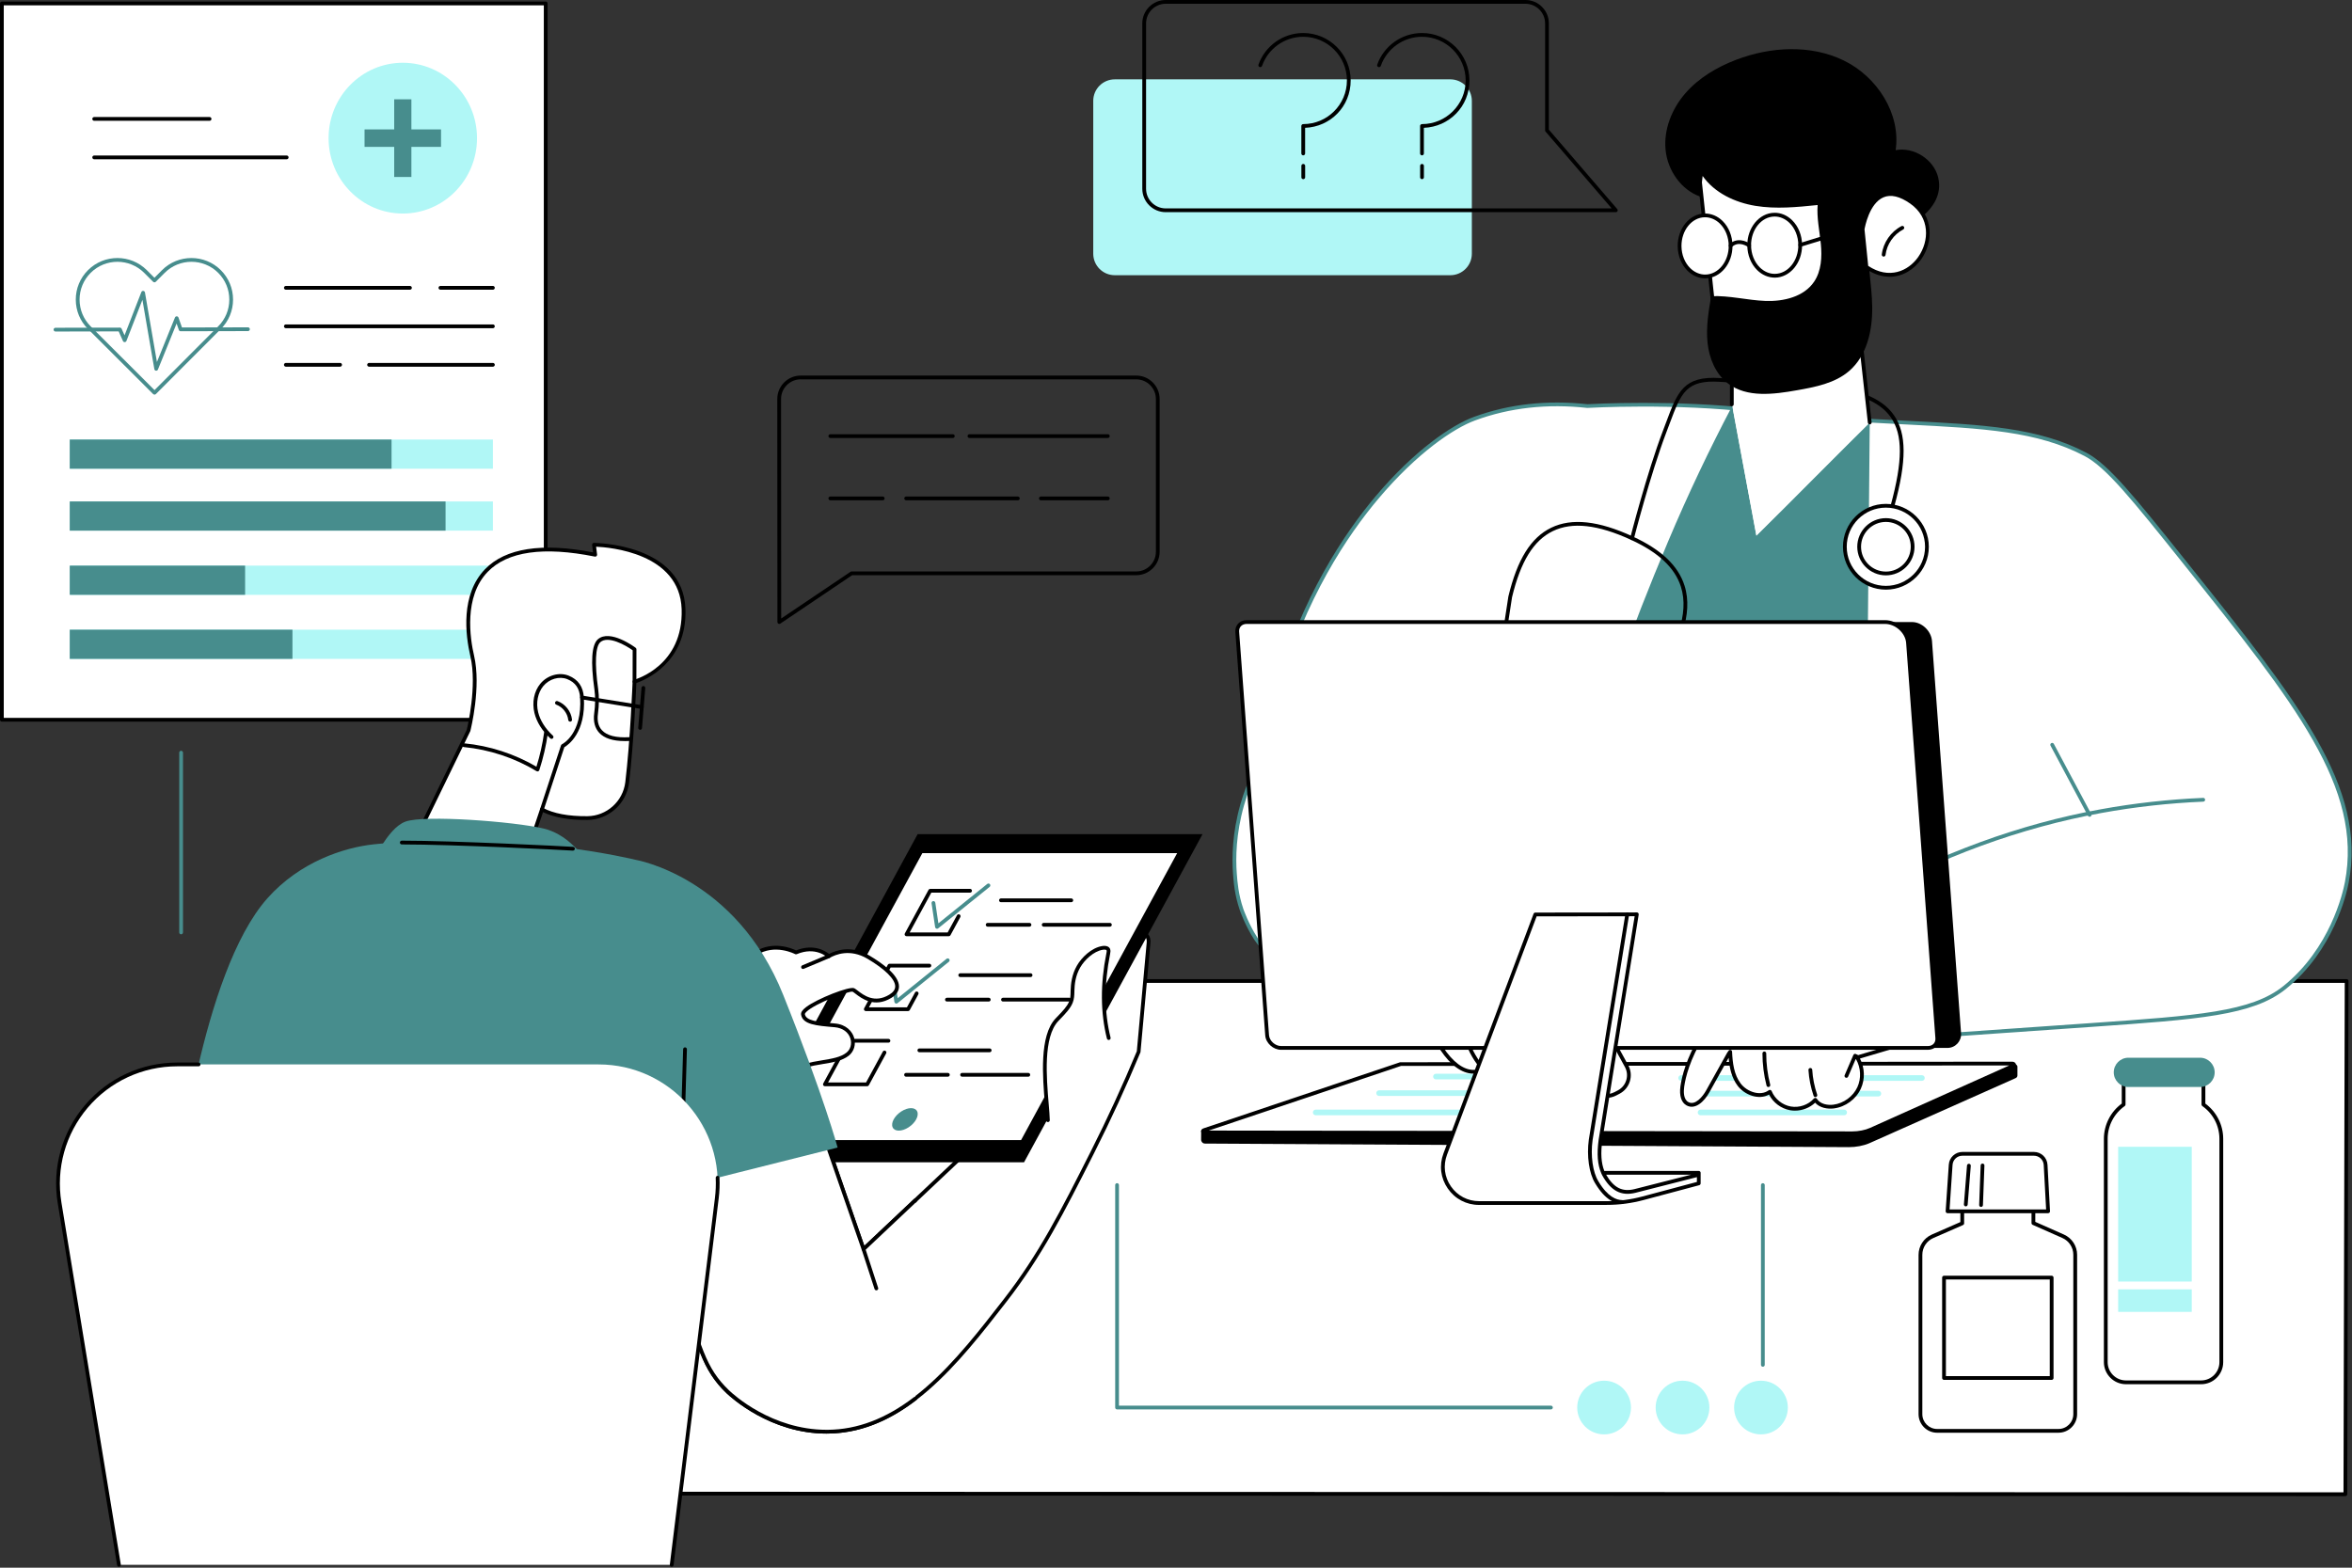 <svg width="1248" height="832" viewBox="0 0 1248 832" fill="none" xmlns="http://www.w3.org/2000/svg">
<rect x="0" y="0" width="1248" height="832" fill="#333333" stroke="none"/>
<g clip-path="url(#clip0_121_349)">
<path d="M289.56 1.82H1V382.01H289.56V1.82Z" fill="white"/>
<path d="M289.56 383H1C0.45 383 0 382.55 0 382V1.82C0 1.27 0.45 0.82 1 0.82H289.56C290.11 0.82 290.56 1.27 290.56 1.82V382.01C290.56 382.56 290.11 383.01 289.56 383.01V383ZM2 381H288.56V2.82H2V381.01V381Z" fill="black"/>
<path d="M82.011 209.43C81.871 209.43 81.731 209.4 81.591 209.34C81.461 209.29 81.331 209.22 81.231 209.11L46.681 174.6C42.511 170.43 40.211 164.89 40.211 158.99C40.211 153.09 42.511 147.55 46.681 143.39C55.291 134.79 69.301 134.79 77.921 143.39L81.941 147.41L85.951 143.39C94.561 134.79 108.581 134.79 117.191 143.39C121.361 147.56 123.661 153.1 123.661 158.99C123.661 164.88 121.361 170.43 117.191 174.6L82.711 209.14C82.511 209.34 82.261 209.43 82.001 209.43H82.011ZM62.301 138.94C57.161 138.94 52.011 140.9 48.101 144.81C44.311 148.6 42.221 153.64 42.221 159C42.221 164.36 44.311 169.4 48.101 173.19L81.991 207.04L115.791 173.19C119.581 169.4 121.671 164.36 121.671 159C121.671 153.64 119.581 148.6 115.791 144.81C107.961 136.98 95.211 136.98 87.381 144.81L82.661 149.54C82.471 149.73 82.221 149.83 81.951 149.83C81.681 149.83 81.431 149.73 81.241 149.54L76.511 144.81C72.591 140.9 67.451 138.94 62.301 138.94Z" fill="#478D8D"/>
<path d="M82.889 196.74C82.889 196.74 82.819 196.74 82.779 196.74C82.339 196.69 81.98 196.36 81.9 195.92L75.57 159.12L67.089 180.93C66.939 181.31 66.59 181.56 66.18 181.57C65.769 181.59 65.409 181.35 65.239 180.98L62.969 175.88L29.439 175.95C28.89 175.95 28.439 175.5 28.439 174.95C28.439 174.4 28.89 173.95 29.439 173.95L63.62 173.87C64.01 173.87 64.369 174.1 64.529 174.46L66.089 177.96L74.999 155.02C75.159 154.6 75.579 154.34 76.029 154.39C76.479 154.43 76.839 154.77 76.919 155.22L83.269 192.11L92.839 168.5C92.999 168.12 93.359 167.86 93.79 167.88C94.21 167.88 94.569 168.15 94.709 168.55L96.559 173.8L131.569 173.72C132.119 173.72 132.569 174.17 132.569 174.72C132.569 175.27 132.119 175.72 131.569 175.72L95.849 175.8C95.429 175.8 95.049 175.53 94.909 175.13L93.699 171.7L83.799 196.12C83.65 196.5 83.279 196.74 82.87 196.74H82.889Z" fill="#478D8D"/>
<path d="M213.73 113.33C235.479 113.33 253.11 95.416 253.11 73.32C253.11 51.223 235.479 33.31 213.73 33.31C191.981 33.31 174.35 51.223 174.35 73.32C174.35 95.416 191.981 113.33 213.73 113.33Z" fill="#B0F7F6"/>
<path d="M234.019 68.68H218.289V52.7H209.169V68.68H193.439V77.95H209.169V93.93H218.289V77.95H234.019V68.68Z" fill="#478D8D"/>
<path d="M111.2 64.11H49.98C49.431 64.11 48.98 63.66 48.98 63.11C48.98 62.56 49.431 62.11 49.98 62.11H111.2C111.75 62.11 112.2 62.56 112.2 63.11C112.2 63.66 111.75 64.11 111.2 64.11Z" fill="black"/>
<path d="M152.12 84.53H49.98C49.431 84.53 48.98 84.08 48.98 83.53C48.98 82.98 49.431 82.53 49.98 82.53H152.12C152.67 82.53 153.12 82.98 153.12 83.53C153.12 84.08 152.67 84.53 152.12 84.53Z" fill="black"/>
<path d="M261.539 153.75H233.689C233.139 153.75 232.689 153.3 232.689 152.75C232.689 152.2 233.139 151.75 233.689 151.75H261.539C262.089 151.75 262.539 152.2 262.539 152.75C262.539 153.3 262.089 153.75 261.539 153.75Z" fill="black"/>
<path d="M217.53 153.75H151.68C151.13 153.75 150.68 153.3 150.68 152.75C150.68 152.2 151.13 151.75 151.68 151.75H217.53C218.08 151.75 218.53 152.2 218.53 152.75C218.53 153.3 218.08 153.75 217.53 153.75Z" fill="black"/>
<path d="M261.54 174.18H151.68C151.13 174.18 150.68 173.73 150.68 173.18C150.68 172.63 151.13 172.18 151.68 172.18H261.54C262.09 172.18 262.54 172.63 262.54 173.18C262.54 173.73 262.09 174.18 261.54 174.18Z" fill="black"/>
<path d="M261.54 194.61H195.84C195.29 194.61 194.84 194.16 194.84 193.61C194.84 193.06 195.29 192.61 195.84 192.61H261.54C262.09 192.61 262.54 193.06 262.54 193.61C262.54 194.16 262.09 194.61 261.54 194.61Z" fill="black"/>
<path d="M180.46 194.61H151.68C151.13 194.61 150.68 194.16 150.68 193.61C150.68 193.06 151.13 192.61 151.68 192.61H180.46C181.01 192.61 181.46 193.06 181.46 193.61C181.46 194.16 181.01 194.61 180.46 194.61Z" fill="black"/>
<path d="M261.54 266.13H37.01V281.62H261.54V266.13Z" fill="#B0F7F6"/>
<path d="M260.96 300.19H37.59C37.269 300.19 37.01 300.45 37.01 300.77V315.1C37.01 315.421 37.269 315.68 37.59 315.68H260.96C261.28 315.68 261.54 315.421 261.54 315.1V300.77C261.54 300.45 261.28 300.19 260.96 300.19Z" fill="#B0F7F6"/>
<path d="M261.54 334.19H37.01V349.68H261.54V334.19Z" fill="#B0F7F6"/>
<path d="M261.54 233.27H37.01V248.76H261.54V233.27Z" fill="#B0F7F6"/>
<path d="M236.42 266.13H37.01V281.62H236.42V266.13Z" fill="#478D8D"/>
<path d="M130.06 300.19H37.01V315.68H130.06V300.19Z" fill="#478D8D"/>
<path d="M155.18 334.19H37.01V349.68H155.18V334.19Z" fill="#478D8D"/>
<path d="M207.76 233.27H37.01V248.76H207.76V233.27Z" fill="#478D8D"/>
<path d="M730.341 520.62L380.361 520.64L98.381 792.6L1244.49 793.02L1245.16 520.64L730.341 520.62Z" fill="white"/>
<path d="M1244.49 794.02L98.371 793.6C97.961 793.6 97.601 793.35 97.441 792.97C97.291 792.59 97.381 792.16 97.671 791.88L379.651 519.92C379.841 519.74 380.091 519.64 380.341 519.64L730.321 519.62L1245.14 519.64C1245.41 519.64 1245.66 519.75 1245.85 519.93C1246.04 520.11 1246.14 520.37 1246.14 520.64L1245.47 793.01C1245.47 793.56 1245.02 794.01 1244.47 794.01L1244.49 794.02ZM100.851 791.6L1243.49 792.01L1244.15 521.64L730.331 521.62L380.761 521.64L100.851 791.6Z" fill="black"/>
<path d="M639.17 599C638.12 599.09 637.24 599.84 637.36 600.68L637.33 604.85C637.33 605.98 638.23 606.91 639.37 606.91L981.01 608.81C984.79 608.83 988.85 608.05 991.94 606.71L1069.49 572.19C1070.09 571.92 1070.47 571.41 1070.47 570.86V566.13C1070.47 565.23 1069.49 564.53 1068.36 564.62L639.18 598.99L639.17 599Z" fill="black"/>
<path d="M638.849 599.81C637.919 600.12 638.269 601 639.319 601L982.879 601.46C986.289 601.46 989.939 600.74 992.669 599.51L1068.28 565.59C1069.08 565.23 1068.67 564.44 1067.68 564.44C1067.68 564.44 743.359 564.65 743.219 564.7L638.849 599.81Z" fill="white"/>
<path d="M982.91 602.46H982.87L639.31 602C638.27 602 637.45 601.42 637.32 600.58C637.22 599.95 637.55 599.18 638.53 598.86L742.89 563.76C743.037 563.714 851.297 563.61 1067.67 563.45H1067.68C1068.67 563.45 1069.49 564 1069.66 564.79C1069.81 565.5 1069.43 566.17 1068.68 566.51L993.07 600.43C990.23 601.7 986.43 602.46 982.91 602.46ZM641.4 600.01L982.88 600.46H982.91C986.17 600.46 989.66 599.77 992.26 598.6L1066.16 565.45C1042.34 565.47 750.9 565.66 743.39 565.7L641.41 600L641.4 600.01Z" fill="black"/>
<path d="M780.979 572.86H761.939C761.109 572.86 760.439 572.19 760.439 571.36C760.439 570.53 761.109 569.86 761.939 569.86H780.979C781.809 569.86 782.479 570.53 782.479 571.36C782.479 572.19 781.809 572.86 780.979 572.86Z" fill="#B0F7F6"/>
<path d="M1019.79 573.62H892.029C891.199 573.62 890.529 572.95 890.529 572.12C890.529 571.29 891.199 570.62 892.029 570.62H1019.79C1020.62 570.62 1021.29 571.29 1021.29 572.12C1021.29 572.95 1020.62 573.62 1019.79 573.62Z" fill="#B0F7F6"/>
<path d="M784.51 581.64H731.77C730.94 581.64 730.27 580.97 730.27 580.14C730.27 579.31 730.94 578.64 731.77 578.64H784.51C785.34 578.64 786.01 579.31 786.01 580.14C786.01 580.97 785.34 581.64 784.51 581.64Z" fill="#B0F7F6"/>
<path d="M996.681 581.9H898.811C897.981 581.9 897.311 581.23 897.311 580.4C897.311 579.57 897.981 578.9 898.811 578.9H996.681C997.511 578.9 998.181 579.57 998.181 580.4C998.181 581.23 997.511 581.9 996.681 581.9Z" fill="#B0F7F6"/>
<path d="M789.251 591.89H698.131C697.301 591.89 696.631 591.22 696.631 590.39C696.631 589.56 697.301 588.89 698.131 588.89H789.251C790.081 588.89 790.751 589.56 790.751 590.39C790.751 591.22 790.081 591.89 789.251 591.89Z" fill="#B0F7F6"/>
<path d="M978.54 591.89H902.34C901.51 591.89 900.84 591.22 900.84 590.39C900.84 589.56 901.51 588.89 902.34 588.89H978.54C979.37 588.89 980.04 589.56 980.04 590.39C980.04 591.22 979.37 591.89 978.54 591.89Z" fill="#B0F7F6"/>
<path d="M1106.53 241.13C1066.85 220.32 1018.86 228.52 932.28 218.05C931.84 218 931.62 217.97 931.14 217.91C888.18 212.79 842.28 215.5 842.28 215.5C827.62 213.89 805.8 213.57 782.39 222.18C758.69 230.9 703.23 276.86 677.61 366.1C662.18 419.84 650.27 461.33 672.35 492.19C714.81 551.53 845.4 519.11 882.64 495.16C915.35 474.13 921.56 465.6 921.56 465.6C938.16 466.94 954.75 468.28 971.35 469.62C975.75 470.82 982.62 473.12 990.05 477.69C1009.23 489.48 1017.93 507.58 1024.18 520.62C1027.28 527.08 1031.32 536.75 1034.35 549.2C1058.16 547.55 1094.49 545.02 1107.96 544.08C1165.39 540.06 1194.75 538.13 1212.2 524.12C1238.08 503.34 1244.47 472.29 1245.23 468.33C1254.86 418 1218.95 373.12 1159.42 298.7C1131.99 264.42 1118.28 247.27 1106.53 241.11V241.13Z" fill="white"/>
<path d="M1034.35 550.22C1033.89 550.22 1033.49 549.91 1033.38 549.46C1030.98 539.59 1027.58 530.04 1023.28 521.07C1017.03 508.04 1008.46 490.19 989.53 478.56C983.87 475.08 977.7 472.41 971.18 470.63L922.01 466.66C920.29 468.69 911.9 477.56 883.18 496.03C864.48 508.05 822.87 522.19 779.54 525.93C743.33 529.06 695.19 525.85 671.54 492.8C649.17 461.54 661.3 419.31 676.65 365.85C690.81 316.55 713.45 282.89 729.96 263.33C750.62 238.85 770.41 225.55 782.05 221.27C800.59 214.45 820.86 212.18 842.31 214.52C844.57 214.39 889.58 211.97 931.27 216.94L932.41 217.08C963.72 220.87 989.7 222.19 1012.63 223.36C1052.61 225.4 1081.5 226.88 1107.01 240.26C1118.94 246.52 1132.71 263.73 1160.15 298.03L1160.21 298.11C1219.9 372.73 1255.94 417.77 1246.22 468.55C1245.1 474.39 1238.25 504.53 1212.84 524.93C1195.31 539 1166.68 541.01 1109.64 545L1108.05 545.11C1094.57 546.05 1058.24 548.58 1034.44 550.23C1034.42 550.23 1034.39 550.23 1034.37 550.23L1034.35 550.22ZM921.56 464.61C921.56 464.61 921.61 464.61 921.64 464.61L971.43 468.63C971.49 468.63 971.55 468.65 971.61 468.66C978.35 470.5 984.73 473.25 990.57 476.84C1010.01 488.78 1018.72 506.93 1025.08 520.19C1029.32 529.03 1032.7 538.43 1035.12 548.15C1058.94 546.5 1094.58 544.02 1107.89 543.08L1109.48 542.97C1166.1 539.01 1194.53 537.02 1211.57 523.34C1236.43 503.38 1243.15 473.86 1244.24 468.15C1253.78 418.27 1217.97 373.5 1158.63 299.33L1158.57 299.25C1131.3 265.17 1117.62 248.06 1106.06 242C1080.94 228.82 1052.24 227.36 1012.51 225.33C989.55 224.16 963.53 222.83 932.15 219.03L931.01 218.89C888.62 213.84 842.78 216.46 842.32 216.49C842.26 216.49 842.21 216.49 842.15 216.49C820.98 214.16 800.99 216.39 782.72 223.12C771.32 227.31 751.88 240.41 731.47 264.59C715.09 284 692.61 317.42 678.56 366.37C663.36 419.31 651.35 461.13 673.16 491.6C696.26 523.89 743.67 526.99 779.36 523.9C821.91 520.22 864.05 505.91 882.09 494.31C914.11 473.72 920.69 465.08 920.75 464.99C920.94 464.73 921.24 464.58 921.56 464.58V464.61Z" fill="#478D8D"/>
<path d="M989.221 540.09L992.111 224.22L931.971 284.26L919.161 215.41C907.231 238.08 895.741 262.14 885.001 287.63C844.931 382.68 824.401 457.85 815.471 541.05L989.231 540.09H989.221Z" fill="#478D8D"/>
<path d="M988.85 477.55C988.5 477.55 988.16 477.37 987.98 477.04C987.71 476.56 987.88 475.95 988.37 475.68C1029.19 452.87 1071.65 437.33 1114.57 429.52C1132.46 426.26 1150.78 424.22 1169.02 423.45C1169.6 423.43 1170.04 423.86 1170.06 424.41C1170.08 424.96 1169.66 425.43 1169.1 425.45C1150.95 426.22 1132.72 428.25 1114.92 431.49C1072.22 439.27 1029.97 454.72 989.34 477.43C989.19 477.52 989.02 477.56 988.85 477.56V477.55Z" fill="#478D8D"/>
<path d="M1108.76 433.48C1108.4 433.48 1108.06 433.29 1107.88 432.95L1088.04 395.74C1087.78 395.25 1087.96 394.65 1088.45 394.39C1088.94 394.13 1089.54 394.31 1089.8 394.8L1109.64 432.01C1109.9 432.5 1109.72 433.1 1109.23 433.36C1109.08 433.44 1108.92 433.48 1108.76 433.48Z" fill="#478D8D"/>
<path d="M944.331 505.14C903.181 537.54 894.281 564.96 892.651 576.66C892.191 580.01 892.391 584.17 895.401 585.8C899.551 588.05 903.861 583.32 906.131 579.25C909.861 572.57 913.591 565.89 917.311 559.21L918.041 558.21C918.321 564.32 919.101 570.77 922.831 575.68C926.561 580.59 934.181 583.09 939.101 579.44C940.921 583.94 945.191 587.39 950.001 588.24C954.811 589.09 959.981 587.31 963.191 583.7C965.101 586.78 969.271 587.74 972.871 587.29C978.721 586.55 984.031 582.66 986.441 577.35C988.761 572.25 988.331 566.01 985.381 561.19C985.211 561.2 985.051 561.23 984.881 561.24L985.011 560.6C985.141 560.79 985.261 560.99 985.381 561.19C992.741 559.31 1000.31 557.24 1008.07 554.96C1016.64 552.44 1024.88 549.81 1032.77 547.13C1031.31 541.67 1029.03 534.27 1025.45 525.81C1022.24 518.22 1017.54 507.3 1008.3 495.32C1004.33 490.17 997.461 483.64 988.821 476.55C969.021 486.69 954.771 496.9 944.301 505.14H944.331Z" fill="white"/>
<path d="M952.419 589.44C951.559 589.44 950.689 589.37 949.839 589.22C945.099 588.38 940.839 585.17 938.679 580.9C933.209 583.97 925.729 581.12 922.039 576.28C918.779 571.99 917.679 566.71 917.239 561.39L907.009 579.73C904.339 584.51 899.579 589.19 894.929 586.67C892.129 585.15 890.969 581.54 891.659 576.51C893.109 566.06 901.079 538.12 943.709 504.35C956.599 494.14 970.589 484.92 985.299 476.94C985.789 476.68 986.389 476.86 986.659 477.34C986.919 477.83 986.739 478.43 986.259 478.7C971.649 486.62 957.749 495.78 944.959 505.92C902.899 539.25 895.069 566.58 893.649 576.79C893.319 579.19 893.169 583.44 895.889 584.91C899.499 586.86 903.489 581.96 905.279 578.75L916.459 558.71C916.459 558.71 916.499 558.64 916.519 558.61L917.249 557.61C917.499 557.27 917.939 557.12 918.349 557.24C918.759 557.36 919.039 557.73 919.059 558.15C919.329 564.16 920.079 570.36 923.649 575.06C926.999 579.47 934.079 581.93 938.529 578.62C938.779 578.44 939.099 578.38 939.399 578.46C939.699 578.54 939.939 578.76 940.059 579.05C941.749 583.23 945.729 586.45 950.209 587.24C954.679 588.03 959.499 586.38 962.479 583.02C962.689 582.78 962.999 582.66 963.309 582.69C963.619 582.72 963.909 582.89 964.069 583.16C965.869 586.05 969.879 586.65 972.779 586.28C978.279 585.58 983.299 581.91 985.569 576.92C987.679 572.29 987.399 566.72 984.879 562.23C984.609 562.22 984.359 562.1 984.179 561.89C983.969 561.65 983.889 561.33 983.949 561.03L984.079 560.39C984.159 559.99 984.469 559.69 984.869 559.61C985.249 559.53 985.649 559.69 985.869 560.01L1032.54 546.17C1033.07 546.01 1033.63 546.31 1033.78 546.84C1033.94 547.37 1033.64 547.93 1033.11 548.08L986.919 561.78C989.479 566.73 989.689 572.73 987.399 577.75C984.849 583.36 979.209 587.49 973.039 588.27C969.899 588.67 965.629 588.06 963.129 585.23C960.299 587.91 956.379 589.44 952.439 589.44H952.419Z" fill="black"/>
<path d="M938.32 576.9C937.87 576.9 937.47 576.6 937.35 576.15C935.91 570.56 935.18 564.81 935.18 559.06C935.18 558.51 935.63 558.06 936.18 558.06C936.73 558.06 937.18 558.51 937.18 559.06C937.18 564.64 937.89 570.23 939.29 575.65C939.43 576.18 939.11 576.73 938.57 576.87C938.49 576.89 938.4 576.9 938.32 576.9Z" fill="black"/>
<path d="M963.259 582.24C962.839 582.24 962.459 581.98 962.309 581.56C960.799 577.13 959.879 572.52 959.589 567.87C959.559 567.32 959.969 566.84 960.529 566.81C961.079 566.77 961.559 567.19 961.589 567.75C961.869 572.23 962.749 576.66 964.209 580.92C964.389 581.44 964.109 582.01 963.589 582.19C963.479 582.23 963.369 582.24 963.269 582.24H963.259Z" fill="black"/>
<path d="M979.72 572.01C979.59 572.01 979.45 571.98 979.32 571.93C978.81 571.71 978.58 571.12 978.8 570.62L983.42 559.89C983.64 559.38 984.23 559.15 984.73 559.37C985.24 559.59 985.47 560.18 985.25 560.68L980.63 571.41C980.47 571.79 980.1 572.01 979.71 572.01H979.72Z" fill="black"/>
<path d="M1034.35 550.22C1033.9 550.22 1033.49 549.91 1033.38 549.46C1030.98 539.59 1027.58 530.04 1023.28 521.07C1017.03 508.04 1008.46 490.19 989.531 478.56C989.001 478.23 988.471 477.92 987.951 477.62C987.471 477.34 987.311 476.73 987.591 476.25C987.871 475.77 988.481 475.61 988.961 475.89C989.501 476.2 990.041 476.52 990.581 476.86C1010.02 488.8 1018.73 506.95 1025.09 520.21C1029.45 529.3 1032.9 538.98 1035.33 548.99C1035.46 549.53 1035.13 550.07 1034.59 550.2C1034.51 550.22 1034.43 550.23 1034.35 550.23V550.22Z" fill="#478D8D"/>
<path d="M686.2 396.25C686.2 396.25 795.8 456.78 852.39 513.4C858.51 519.53 859.51 529.1 854.83 536.39L850.58 543L863.06 565.78C865.78 570.74 863.89 576.97 858.88 579.59L857.11 580.51C852.95 582.68 847.85 581.71 844.78 578.16L830.51 561.67C830.51 561.67 823.08 572.74 807.68 565.11C807.68 565.11 800.94 575.19 787.25 567.31C787.25 567.31 776.07 575.64 762.93 553.23L674.34 502.33C639.08 482.07 686.21 396.25 686.21 396.25H686.2Z" fill="white"/>
<path d="M852.42 582.66C849.28 582.66 846.2 581.32 844.03 578.81L830.54 563.22C828.18 565.83 820.66 572.27 807.97 566.35C806.05 568.56 799.1 574.96 787.28 568.47C786.12 569.12 783.27 570.36 779.34 569.56C773.37 568.35 767.61 563.1 762.2 553.96L673.84 503.19C658.97 494.65 656.29 473.28 666.09 441.39C673.41 417.58 685.21 395.98 685.33 395.76C685.46 395.53 685.67 395.35 685.93 395.28C686.19 395.21 686.46 395.24 686.69 395.37C687.79 395.98 797.06 456.62 853.11 512.69C859.51 519.09 860.59 529.28 855.68 536.92L851.75 543.03L863.94 565.29C865.39 567.93 865.7 570.97 864.83 573.85C863.96 576.73 862.01 579.08 859.35 580.47L857.58 581.39C855.94 582.25 854.17 582.66 852.42 582.66ZM830.51 560.67C830.8 560.67 831.08 560.79 831.27 561.01L845.54 577.5C848.32 580.71 852.89 581.58 856.65 579.62L858.42 578.7C860.6 577.56 862.2 575.63 862.92 573.27C863.63 570.91 863.38 568.42 862.19 566.26L849.71 543.48C849.53 543.16 849.55 542.77 849.75 542.46L854 535.85C858.4 529 857.44 519.85 851.7 514.11C798.53 460.92 697.16 403.53 686.61 397.62C681.78 406.74 642.71 483.01 674.84 501.46L763.43 552.36C763.58 552.45 763.71 552.57 763.79 552.72C768.86 561.37 774.37 566.51 779.74 567.6C783.97 568.46 786.63 566.52 786.66 566.5C786.98 566.26 787.41 566.24 787.76 566.44C800.5 573.76 806.61 564.93 806.87 564.55C807.15 564.13 807.69 563.99 808.15 564.21C822.54 571.34 829.42 561.53 829.71 561.11C829.88 560.85 830.17 560.69 830.48 560.67C830.5 560.67 830.52 560.67 830.54 560.67H830.51Z" fill="black"/>
<path d="M785.889 566.96C785.599 566.96 785.309 566.84 785.119 566.59C781.219 561.83 778.309 556.17 776.709 550.22C776.569 549.69 776.879 549.14 777.419 548.99C777.949 548.85 778.499 549.16 778.649 549.7C780.179 555.37 782.949 560.77 786.679 565.32C787.029 565.75 786.969 566.38 786.539 566.73C786.349 566.88 786.129 566.96 785.909 566.96H785.889Z" fill="black"/>
<path d="M807.01 564.48C806.84 564.48 806.67 564.44 806.51 564.35C801.28 561.34 797.46 553.31 795.77 547.35C795.62 546.82 795.93 546.27 796.46 546.12C796.99 545.97 797.54 546.28 797.69 546.81C799.4 552.85 803.1 560.09 807.5 562.62C807.98 562.9 808.14 563.51 807.87 563.99C807.68 564.31 807.35 564.49 807 564.49L807.01 564.48Z" fill="black"/>
<path d="M850.59 543.99C850.29 543.99 850 543.86 849.8 543.61L807.6 489.63C807.26 489.2 807.34 488.57 807.77 488.23C808.21 487.89 808.83 487.97 809.17 488.4L851.37 542.38C851.71 542.81 851.63 543.44 851.2 543.78C851.02 543.92 850.8 543.99 850.58 543.99H850.59Z" fill="black"/>
<path d="M830.51 562.67C830.2 562.67 829.89 562.53 829.7 562.25L814.56 541.16C814.24 540.71 814.34 540.09 814.79 539.76C815.24 539.44 815.86 539.54 816.19 539.99L831.33 561.08C831.65 561.53 831.55 562.15 831.1 562.48C830.92 562.61 830.72 562.67 830.52 562.67H830.51Z" fill="black"/>
<path d="M799.51 463.71C746.04 424.37 683.27 391.08 683.27 391.08C677.48 397.2 671.69 403.32 665.9 409.44C663.84 413.69 661.26 419.7 659.13 427.18C654.28 444.26 654.86 458.18 655.27 463.63C655.65 468.68 656.16 474.93 658.8 482.72C658.8 482.72 661.48 490.61 666.48 498.32C673.97 509.87 704.03 530.59 748.91 548.26C765.78 520.07 782.64 491.89 799.51 463.7V463.71Z" fill="white"/>
<path d="M748.91 549.27C748.79 549.27 748.66 549.25 748.54 549.2C702.16 530.94 673.06 510.31 665.64 498.87C660.63 491.14 657.96 483.37 657.85 483.05C655.11 474.98 654.62 468.46 654.26 463.71C653.64 455.37 653.81 442.21 658.15 426.91C659.89 420.77 662.19 414.75 664.98 409.01C665.22 408.51 665.82 408.31 666.32 408.55C666.82 408.79 667.02 409.39 666.78 409.89C664.04 415.53 661.79 421.44 660.08 427.47C655.81 442.49 655.64 455.39 656.26 463.58C656.61 468.23 657.08 474.59 659.74 482.43C659.77 482.51 662.44 490.3 667.31 497.81C674.74 509.28 704.97 529.82 748.47 547.05L798.17 464C770.31 443.56 739.99 424.83 719.38 412.68C718.9 412.4 718.75 411.79 719.03 411.31C719.31 410.83 719.93 410.68 720.4 410.96C741.23 423.25 771.96 442.24 800.09 462.93C800.51 463.24 800.62 463.81 800.36 464.25L749.76 548.81C749.57 549.12 749.24 549.3 748.9 549.3L748.91 549.27Z" fill="#478D8D"/>
<path d="M827.39 402.299L817.035 399.811C815.746 399.501 814.45 400.295 814.14 401.584L812.814 407.106C812.504 408.395 813.298 409.691 814.587 410.001L824.942 412.489C826.231 412.798 827.526 412.005 827.836 410.716L829.163 405.193C829.473 403.904 828.679 402.608 827.39 402.299Z" fill="black"/>
<path d="M825.17 418.45C819.36 418.45 813.47 416.98 808.08 413.89C807.6 413.62 807.44 413 807.71 412.53C807.98 412.05 808.6 411.88 809.07 412.16C824.6 421.06 844.49 415.67 853.39 400.15L879.5 359.05C888.71 343 896.6 326.08 891.9 311.36C888.71 301.37 880.1 293.26 865.58 286.56C847.89 278.4 834.27 276.86 823.95 281.87C813.75 286.81 806.87 297.96 802.31 316.95L794.89 365.34C792.85 373.85 794.23 382.56 798.76 389.95C803.29 397.34 810.43 402.53 818.87 404.55C819.41 404.68 819.74 405.22 819.61 405.76C819.48 406.3 818.94 406.63 818.4 406.5C809.45 404.35 801.87 398.84 797.06 391C792.25 383.15 790.79 373.9 792.94 364.96L800.36 316.57C805.09 296.87 812.31 285.3 823.09 280.07C833.99 274.79 848.17 276.32 866.43 284.75C881.49 291.7 890.45 300.21 893.82 310.76C898.75 326.22 890.68 343.61 881.23 360.1L855.12 401.2C848.78 412.26 837.14 418.47 825.19 418.47L825.17 418.45Z" fill="black"/>
<path d="M813.601 409.931L804.36 404.636C803.21 403.978 801.743 404.376 801.084 405.526L798.261 410.454C797.602 411.604 798 413.071 799.15 413.73L808.391 419.024C809.541 419.683 811.007 419.285 811.666 418.135L814.49 413.206C815.149 412.056 814.751 410.59 813.601 409.931Z" fill="black"/>
<path d="M1000.68 311.93C1012.71 311.93 1022.46 302.188 1022.46 290.17C1022.46 278.152 1012.71 268.41 1000.68 268.41C988.652 268.41 978.9 278.152 978.9 290.17C978.9 302.188 988.652 311.93 1000.68 311.93Z" fill="white"/>
<path d="M1000.68 312.94C988.12 312.94 977.9 302.73 977.9 290.18C977.9 277.63 988.12 267.42 1000.68 267.42C1013.24 267.42 1023.46 277.63 1023.46 290.18C1023.46 302.73 1013.24 312.94 1000.68 312.94ZM1000.68 269.41C989.22 269.41 979.9 278.72 979.9 290.17C979.9 301.62 989.22 310.93 1000.68 310.93C1012.14 310.93 1021.46 301.62 1021.46 290.17C1021.46 278.72 1012.14 269.41 1000.68 269.41Z" fill="black"/>
<path d="M1000.68 304.35C1008.52 304.35 1014.87 298.002 1014.87 290.17C1014.87 282.339 1008.52 275.99 1000.68 275.99C992.843 275.99 986.49 282.339 986.49 290.17C986.49 298.002 992.843 304.35 1000.68 304.35Z" fill="white"/>
<path d="M1000.68 305.35C992.3 305.35 985.49 298.54 985.49 290.17C985.49 281.8 992.3 274.99 1000.68 274.99C1009.06 274.99 1015.87 281.8 1015.87 290.17C1015.87 298.54 1009.06 305.35 1000.68 305.35ZM1000.68 276.99C993.41 276.99 987.49 282.9 987.49 290.17C987.49 297.44 993.41 303.35 1000.68 303.35C1007.95 303.35 1013.87 297.44 1013.87 290.17C1013.87 282.9 1007.95 276.99 1000.68 276.99Z" fill="black"/>
<path d="M866.011 286.64C865.931 286.64 865.851 286.64 865.761 286.61C865.221 286.47 864.901 285.93 865.041 285.39C865.131 285.05 873.841 251.02 882.381 228.6C882.951 227.11 883.481 225.68 883.991 224.32C890.201 207.71 893.311 199.37 912.861 200.65L961.651 203.7C985.461 205.92 998.411 210.91 1004.99 220.41C1011.71 230.13 1011.77 244.56 1005.16 268.68C1005.01 269.21 1004.46 269.53 1003.93 269.38C1003.4 269.23 1003.08 268.68 1003.23 268.15C1009.66 244.67 1009.69 230.73 1003.34 221.55C997.141 212.59 984.621 207.85 961.491 205.69L912.721 202.65C894.661 201.47 892.081 208.36 885.851 225.02C885.341 226.39 884.801 227.82 884.231 229.32C875.731 251.64 867.041 285.55 866.961 285.89C866.841 286.34 866.441 286.64 865.991 286.64H866.011Z" fill="black"/>
<path d="M918.93 145.92C918.88 168.4 918.82 190.88 918.77 213.36C923.17 236.99 927.57 260.63 931.96 284.26C952.52 264.1 971.539 244.38 992.099 224.22C988.729 198.63 986.9 172.59 983.53 146.99L918.93 145.92Z" fill="white"/>
<path d="M992.1 225.22C991.6 225.22 991.16 224.84 991.11 224.33L982.63 147.98L919.93 146.94V214.58C919.93 215.13 919.48 215.58 918.93 215.58C918.38 215.58 917.93 215.13 917.93 214.58V145.92C917.93 145.65 918.04 145.4 918.23 145.21C918.42 145.02 918.67 144.93 918.95 144.92L983.55 145.99C984.05 145.99 984.47 146.38 984.53 146.88L993.1 224.11C993.16 224.66 992.77 225.15 992.22 225.21C992.18 225.21 992.15 225.21 992.11 225.21L992.1 225.22Z" fill="black"/>
<path d="M900.51 82.24L910.61 176.75C910.61 176.75 974.6 183.97 974.37 164.13C974.14 144.29 973.16 93.87 973.16 93.87L900.52 82.24H900.51Z" fill="white"/>
<path d="M935.061 179.05C922.401 179.05 911.431 177.85 910.491 177.74C910.021 177.69 909.661 177.32 909.611 176.85L899.511 82.34C899.481 82.03 899.591 81.72 899.821 81.51C900.051 81.3 900.361 81.2 900.671 81.25L973.311 92.88C973.791 92.96 974.141 93.36 974.151 93.85C974.151 94.35 975.131 144.5 975.361 164.12C975.391 166.94 974.261 169.4 972.001 171.45C965.231 177.57 949.111 179.05 935.061 179.05ZM911.511 175.84C917.801 176.47 959.331 180.2 970.651 169.97C972.501 168.3 973.381 166.4 973.361 164.15C973.151 145.94 972.291 101.4 972.161 94.73L901.631 83.44L911.501 175.84H911.511Z" fill="black"/>
<path d="M1028.46 94.3C1026.17 84.67 1015.59 77.84 1005.85 79.7C1008.69 60.31 996 40.72 978.37 32.13C960.75 23.54 939.48 24.73 921.15 31.75C910.98 35.64 901.32 41.37 894.2 49.59C887.08 57.82 882.71 68.75 883.78 79.56C884.85 90.37 891.93 100.74 902.18 104.35C902.6 100.7 903.02 97.04 903.44 93.39C909.78 102.39 920.58 107.46 931.46 109.25C942.35 111.04 953.48 109.93 964.46 108.81C963.93 115.72 965.5 122.59 966.16 129.48C966.83 136.37 966.46 143.79 962.57 149.53C957.16 157.52 946.43 160.07 936.78 159.71C927.13 159.35 917.61 156.75 907.96 157.19C906.57 165.38 905.18 173.7 906.05 181.95C906.92 190.21 910.35 198.55 916.97 203.57C926.99 211.15 941.02 209.32 953.42 207.13C963.26 205.39 973.61 203.42 981.18 196.9C990.63 188.78 993.59 175.33 993.42 162.89C993.25 150.45 990.53 138.11 991.03 125.68C996.48 124.14 1001.94 122.6 1007.39 121.05C1012.37 119.64 1015.39 118.58 1019.13 115.61C1025.74 110.38 1030.54 103.12 1028.44 94.27L1028.46 94.3Z" fill="black"/>
<path d="M988.311 121.72C988.311 121.72 992.791 92.19 1014.16 107.25C1035.53 122.3 1014 158 990.331 141.68L988.311 121.73V121.72Z" fill="white"/>
<path d="M1002.65 146.88C998.61 146.88 994.24 145.57 989.77 142.49C989.53 142.32 989.37 142.06 989.34 141.77L987.32 121.82C987.32 121.74 987.32 121.65 987.32 121.57C987.41 120.96 989.67 106.69 998.6 102.88C1003.19 100.92 1008.62 102.11 1014.74 106.43C1026.24 114.53 1025.78 128.47 1019.5 137.48C1015.7 142.93 1009.67 146.89 1002.64 146.89L1002.65 146.88ZM991.28 141.1C1002.25 148.4 1012.51 144.01 1017.87 136.33C1023.74 127.91 1024.15 115.49 1013.6 108.06C1008.08 104.17 1003.3 103.05 999.39 104.72C991.88 107.93 989.56 120.39 989.33 121.75L991.29 141.11L991.28 141.1Z" fill="black"/>
<path d="M999.49 136.17C999.49 136.17 999.41 136.17 999.37 136.17C998.82 136.1 998.43 135.6 998.5 135.05C999.28 128.72 1003.29 122.95 1008.95 120C1009.44 119.74 1010.04 119.94 1010.3 120.42C1010.56 120.91 1010.37 121.51 1009.88 121.77C1004.79 124.42 1001.19 129.61 1000.49 135.29C1000.43 135.8 1000 136.17 999.5 136.17H999.49Z" fill="black"/>
<path d="M928.139 130.27C928.219 139.22 934.339 146.42 941.809 146.34C949.289 146.26 955.279 138.95 955.209 129.99C955.129 121.04 949.009 113.84 941.539 113.92C934.059 114 928.069 121.31 928.139 130.27Z" fill="white"/>
<path d="M941.699 147.34C938.309 147.34 935.019 145.94 932.409 143.38C929.099 140.13 927.179 135.36 927.139 130.28C927.059 120.79 933.509 113.01 941.529 112.93C944.969 112.87 948.309 114.3 950.939 116.89C954.249 120.14 956.169 124.91 956.209 129.99C956.289 139.48 949.839 147.26 941.819 147.35C941.779 147.35 941.739 147.35 941.699 147.35V147.34ZM929.139 130.26C929.179 134.82 930.879 139.08 933.809 141.95C936.069 144.16 938.909 145.39 941.799 145.34C948.709 145.27 954.279 138.39 954.209 130C954.169 125.44 952.469 121.18 949.539 118.31C947.279 116.1 944.419 114.88 941.549 114.92C934.639 114.99 929.069 121.87 929.139 130.26Z" fill="black"/>
<path d="M891.21 130.64C891.29 139.59 897.41 146.79 904.88 146.71C912.35 146.63 918.35 139.32 918.28 130.36C918.2 121.41 912.08 114.21 904.6 114.29C897.12 114.37 891.13 121.68 891.2 130.64H891.21Z" fill="white"/>
<path d="M904.77 147.72C901.38 147.72 898.09 146.32 895.48 143.76C892.17 140.51 890.25 135.74 890.21 130.66C890.13 121.17 896.58 113.39 904.6 113.31C908.07 113.3 911.38 114.68 914.01 117.27C917.32 120.52 919.24 125.29 919.28 130.37C919.36 139.86 912.91 147.64 904.89 147.72C904.85 147.72 904.81 147.72 904.77 147.72ZM904.72 115.3C904.72 115.3 904.65 115.3 904.62 115.3C897.71 115.37 892.14 122.25 892.21 130.64C892.25 135.2 893.95 139.46 896.88 142.33C899.14 144.54 901.96 145.75 904.87 145.72C911.78 145.65 917.35 138.77 917.28 130.38C917.24 125.82 915.54 121.56 912.61 118.69C910.38 116.5 907.58 115.3 904.72 115.3Z" fill="black"/>
<path d="M918.28 131.37C918.02 131.37 917.76 131.27 917.56 131.07C917.18 130.67 917.19 130.04 917.58 129.66C921.51 125.85 926.6 127.88 928.73 129.48C929.17 129.81 929.26 130.44 928.93 130.88C928.6 131.32 927.97 131.41 927.53 131.08C927.33 130.93 922.64 127.53 918.96 131.1C918.77 131.29 918.51 131.38 918.26 131.38L918.28 131.37Z" fill="black"/>
<path d="M955.211 131C954.781 131 954.391 130.72 954.251 130.29C954.091 129.76 954.381 129.2 954.911 129.04L987.581 118.99C988.101 118.83 988.671 119.12 988.831 119.65C988.991 120.18 988.701 120.74 988.171 120.9L955.501 130.95C955.401 130.98 955.301 130.99 955.211 130.99V131Z" fill="black"/>
<path d="M1022.97 556.15H1033.34C1037.55 556.15 1040.87 552.57 1040.56 548.37L1025.13 340.15C1024.75 335 1019.88 330.13 1014.54 330.13H971.721L1022.97 556.15Z" fill="black"/>
<path d="M679.76 556.15H1022.97C1026.03 556.15 1028.16 553.93 1027.94 550.97L1012.41 341.13C1011.98 335.3 1006.27 330.14 1000.25 330.14H661.47C658.41 330.14 656.28 332.36 656.5 335.32L672.35 549.45C672.61 553 676.1 556.15 679.77 556.15H679.76Z" fill="white"/>
<path d="M1022.97 557.15H679.759C675.579 557.15 671.649 553.58 671.349 549.52L655.499 335.39C655.379 333.7 655.899 332.14 656.969 330.98C658.079 329.79 659.669 329.13 661.459 329.13H1000.24C1006.78 329.13 1012.93 334.7 1013.4 341.05L1028.93 550.89C1029.05 552.58 1028.53 554.14 1027.46 555.3C1026.35 556.49 1024.76 557.15 1022.97 557.15ZM661.469 331.13C660.239 331.13 659.169 331.56 658.439 332.34C657.749 333.08 657.419 334.11 657.499 335.24L673.349 549.37C673.569 552.39 676.629 555.15 679.769 555.15H1022.98C1024.21 555.15 1025.28 554.72 1026.01 553.94C1026.7 553.2 1027.03 552.17 1026.95 551.04L1011.42 341.2C1011.03 335.93 1005.71 331.13 1000.26 331.13H661.479H661.469Z" fill="black"/>
<path d="M767.041 612L814.661 485.32L868.511 485.23L849.491 604.88C848.361 613.14 847.631 617.72 850.991 622.66L901.371 622.86V627.47L871.821 635.36C865.511 637.05 859.001 637.9 852.461 637.9L784.831 638.48C771.411 638.48 762.311 624.57 767.031 612H767.041Z" fill="white"/>
<path d="M860.76 638.9C857.19 638.9 851.82 637.03 846.5 628.14L846.35 627.89C843.19 622.74 841.86 613.47 843.05 604.82L862.45 485.08C862.54 484.53 863.05 484.16 863.6 484.25C864.15 484.34 864.52 484.85 864.43 485.4L845.04 605.12C843.92 613.32 845.13 622.06 848.07 626.85L848.23 627.12C853.08 635.21 857.73 636.91 860.78 636.91C861.33 636.91 861.78 637.36 861.78 637.91C861.78 638.46 861.33 638.91 860.78 638.91L860.76 638.9Z" fill="black"/>
<path d="M852.469 639.48H784.839C778.109 639.48 772.049 636.31 768.219 630.77C764.389 625.24 763.549 618.45 765.919 612.15L813.729 484.97C813.879 484.58 814.249 484.32 814.669 484.32L865.749 484.26L868.509 484.23C868.829 484.23 869.089 484.35 869.279 484.58C869.469 484.8 869.559 485.1 869.509 485.39L850.219 605.11C849.269 612.08 849.599 617.3 851.289 621.47C851.379 621.45 851.469 621.43 851.559 621.43H901.379C901.929 621.43 902.379 621.88 902.379 622.43V623.41C902.379 623.41 902.379 623.44 902.379 623.45V628.03C902.379 628.48 902.079 628.88 901.639 629L872.089 636.89C865.699 638.6 859.099 639.46 852.479 639.46L852.469 639.48ZM815.359 486.32L767.799 612.85C765.669 618.53 766.419 624.64 769.879 629.63C773.329 634.62 778.789 637.48 784.859 637.48H852.489C858.929 637.48 865.359 636.64 871.589 634.97L900.399 627.28V624.73L867.699 633.06C860.149 634.88 854.729 632 850.129 623.71L849.689 622.77C847.679 618.15 847.229 612.46 848.269 604.83L867.369 486.25L865.779 486.27L815.389 486.33L815.359 486.32ZM852.239 623.44C856.259 630.35 860.769 632.66 867.189 631.11L897.319 623.44H852.239Z" fill="black"/>
<path d="M769.55 146.06H591.52C585.21 146.06 580.09 140.95 580.09 134.64V53.53C580.09 47.22 585.21 42.11 591.52 42.11H769.55C775.86 42.11 780.98 47.22 780.98 53.53V134.64C780.98 140.95 775.86 146.06 769.55 146.06Z" fill="#B0F7F6"/>
<path d="M857.369 112.6H618.549C611.699 112.6 606.119 107.03 606.119 100.18V12.42C606.119 5.57 611.699 0 618.549 0H809.419C816.269 0 821.849 5.57 821.849 12.42V68.81L858.129 110.95C858.379 111.25 858.439 111.66 858.279 112.02C858.119 112.37 857.759 112.6 857.369 112.6ZM618.549 2C612.799 2 608.119 6.68 608.119 12.42V100.18C608.119 105.93 612.799 110.6 618.549 110.6H855.189L820.089 69.83C819.929 69.65 819.849 69.42 819.849 69.18V12.42C819.849 6.67 815.169 2 809.419 2H618.549Z" fill="black"/>
<path d="M691.511 82.45C690.961 82.45 690.511 81.999 690.511 81.45V66.859C690.511 66.309 690.961 65.859 691.511 65.859C704.291 65.859 714.691 55.469 714.691 42.69C714.691 29.91 704.291 19.52 691.511 19.52C681.701 19.52 672.911 25.73 669.651 34.98C669.471 35.499 668.901 35.77 668.371 35.59C667.851 35.41 667.581 34.84 667.761 34.309C671.311 24.27 680.851 17.52 691.511 17.52C705.391 17.52 716.691 28.809 716.691 42.69C716.691 56.569 705.931 67.309 692.511 67.84V81.45C692.511 81.999 692.061 82.45 691.511 82.45Z" fill="black"/>
<path d="M691.529 95.09C690.979 95.09 690.529 94.64 690.529 94.09V88.01C690.529 87.46 690.979 87.01 691.529 87.01C692.079 87.01 692.529 87.46 692.529 88.01V94.09C692.529 94.64 692.079 95.09 691.529 95.09Z" fill="black"/>
<path d="M754.521 82.45C753.971 82.45 753.521 81.999 753.521 81.45V66.859C753.521 66.309 753.971 65.859 754.521 65.859C767.301 65.859 777.701 55.469 777.701 42.69C777.701 29.91 767.301 19.52 754.521 19.52C744.711 19.52 735.921 25.73 732.661 34.98C732.481 35.499 731.911 35.77 731.381 35.59C730.861 35.41 730.591 34.84 730.771 34.309C734.321 24.27 743.861 17.52 754.521 17.52C768.401 17.52 779.701 28.809 779.701 42.69C779.701 56.569 768.941 67.309 755.521 67.84V81.45C755.521 81.999 755.071 82.45 754.521 82.45Z" fill="black"/>
<path d="M754.539 95.09C753.989 95.09 753.539 94.64 753.539 94.09V88.01C753.539 87.46 753.989 87.01 754.539 87.01C755.089 87.01 755.539 87.46 755.539 88.01V94.09C755.539 94.64 755.089 95.09 754.539 95.09Z" fill="black"/>
<path d="M413.509 331.13C413.349 331.13 413.189 331.09 413.039 331.01C412.709 330.84 412.509 330.5 412.509 330.13L412.439 211.74C412.439 204.89 418.019 199.32 424.869 199.32H602.889C609.739 199.32 615.319 204.89 615.319 211.74V292.85C615.319 299.7 609.739 305.27 602.889 305.27H452.159L414.059 330.95C413.889 331.06 413.699 331.12 413.499 331.12L413.509 331.13ZM424.869 201.32C419.119 201.32 414.439 206 414.439 211.74L414.509 328.25L451.309 303.45C451.479 303.34 451.669 303.28 451.869 303.28H602.899C608.649 303.28 613.329 298.6 613.329 292.86V211.75C613.329 206 608.649 201.33 602.899 201.33H424.879L424.869 201.32Z" fill="black"/>
<path d="M587.831 265.52H552.311C551.761 265.52 551.311 265.07 551.311 264.52C551.311 263.97 551.761 263.52 552.311 263.52H587.831C588.381 263.52 588.831 263.97 588.831 264.52C588.831 265.07 588.381 265.52 587.831 265.52Z" fill="black"/>
<path d="M540.08 265.52H480.82C480.27 265.52 479.82 265.07 479.82 264.52C479.82 263.97 480.27 263.52 480.82 263.52H540.08C540.63 263.52 541.08 263.97 541.08 264.52C541.08 265.07 540.63 265.52 540.08 265.52Z" fill="black"/>
<path d="M468.38 265.52H440.58C440.03 265.52 439.58 265.07 439.58 264.52C439.58 263.97 440.03 263.52 440.58 263.52H468.38C468.93 263.52 469.38 263.97 469.38 264.52C469.38 265.07 468.93 265.52 468.38 265.52Z" fill="black"/>
<path d="M587.83 232.45H514.4C513.85 232.45 513.4 232 513.4 231.45C513.4 230.9 513.85 230.45 514.4 230.45H587.83C588.38 230.45 588.83 230.9 588.83 231.45C588.83 232 588.38 232.45 587.83 232.45Z" fill="black"/>
<path d="M505.58 232.45H440.58C440.03 232.45 439.58 232 439.58 231.45C439.58 230.9 440.03 230.45 440.58 230.45H505.58C506.13 230.45 506.58 230.9 506.58 231.45C506.58 232 506.13 232.45 505.58 232.45Z" fill="black"/>
<path d="M1126.83 586.19V575.17H1169.18V586.19C1175.12 590.35 1178.66 597.15 1178.66 604.4V722.91C1178.66 728.83 1173.86 733.62 1167.95 733.62H1128.07C1122.15 733.62 1117.36 728.82 1117.36 722.91V604.4C1117.36 597.15 1120.9 590.35 1126.84 586.19H1126.83Z" fill="white"/>
<path d="M1167.94 734.63H1128.06C1121.6 734.63 1116.35 729.38 1116.35 722.92V604.41C1116.35 597.01 1119.88 590.05 1125.83 585.69V575.18C1125.83 574.63 1126.28 574.18 1126.83 574.18H1169.18C1169.73 574.18 1170.18 574.63 1170.18 575.18V585.69C1176.13 590.06 1179.66 597.02 1179.66 604.41V722.92C1179.66 729.38 1174.41 734.63 1167.95 734.63H1167.94ZM1127.83 576.17V586.19C1127.83 586.52 1127.67 586.82 1127.4 587.01C1121.73 590.98 1118.35 597.48 1118.35 604.4V722.91C1118.35 728.27 1122.71 732.62 1128.06 732.62H1167.94C1173.3 732.62 1177.65 728.26 1177.65 722.91V604.4C1177.65 597.48 1174.26 590.98 1168.59 587.01C1168.32 586.82 1168.16 586.52 1168.16 586.19V576.17H1127.81H1127.83Z" fill="black"/>
<path d="M1123.92 680.14H1162.97V608.62H1123.92V680.14Z" fill="#B0F7F6"/>
<path d="M1123.92 696.23H1162.97V684.271H1123.92V696.23Z" fill="#B0F7F6"/>
<path d="M1129.36 561.35H1167.36C1171.65 561.35 1175.13 564.83 1175.13 569.12C1175.13 573.41 1171.65 576.89 1167.36 576.89H1129.36C1125.07 576.89 1121.59 573.41 1121.59 569.12C1121.59 564.83 1125.07 561.35 1129.36 561.35Z" fill="#478D8D"/>
<path d="M1025.44 656.13L1041.2 649.23V631.84H1078.96V649.12L1094.76 656.12C1098.64 657.84 1101.14 661.68 1101.14 665.92V750.51C1101.14 755.41 1097.17 759.37 1092.27 759.37H1027.89C1022.99 759.37 1019.02 755.4 1019.02 750.51V665.95C1019.02 661.69 1021.54 657.84 1025.44 656.13Z" fill="white"/>
<path d="M1092.26 760.38H1027.88C1022.44 760.38 1018.01 755.95 1018.01 750.51V665.95C1018.01 661.3 1020.77 657.08 1025.03 655.21L1040.19 648.57V631.83C1040.19 631.28 1040.64 630.83 1041.19 630.83H1078.95C1079.5 630.83 1079.95 631.28 1079.95 631.83V648.46L1095.16 655.2C1099.4 657.08 1102.14 661.28 1102.14 665.91V750.5C1102.14 755.94 1097.71 760.37 1092.27 760.37L1092.26 760.38ZM1025.83 657.05C1022.29 658.6 1020.01 662.09 1020.01 665.95V750.51C1020.01 754.85 1023.54 758.38 1027.88 758.38H1092.26C1096.6 758.38 1100.13 754.85 1100.13 750.51V665.92C1100.13 662.08 1097.86 658.59 1094.34 657.03L1078.54 650.03C1078.18 649.87 1077.95 649.51 1077.95 649.12V632.84H1042.19V649.24C1042.19 649.64 1041.96 650 1041.59 650.16L1025.83 657.06V657.05Z" fill="black"/>
<path d="M1033.39 642.86H1086.76L1085.43 618.23C1085.25 614.94 1082.53 612.37 1079.23 612.37H1041.24C1037.98 612.37 1035.27 614.9 1035.05 618.15L1033.38 642.87L1033.39 642.86Z" fill="white"/>
<path d="M1086.76 643.86H1033.39C1033.11 643.86 1032.85 643.75 1032.66 643.54C1032.47 643.34 1032.37 643.07 1032.39 642.79L1034.06 618.07C1034.31 614.3 1037.47 611.36 1041.25 611.36H1079.24C1083.07 611.36 1086.23 614.35 1086.43 618.17L1087.76 642.8C1087.77 643.07 1087.68 643.34 1087.49 643.54C1087.3 643.74 1087.04 643.85 1086.76 643.85V643.86ZM1034.46 641.86H1085.7L1084.43 618.28C1084.28 615.52 1082 613.36 1079.23 613.36H1041.24C1038.51 613.36 1036.23 615.49 1036.05 618.21L1034.46 641.86Z" fill="black"/>
<path d="M1043.07 640.24C1043.07 640.24 1043.02 640.24 1042.99 640.24C1042.44 640.2 1042.03 639.71 1042.07 639.16L1043.72 618.56C1043.76 618.01 1044.24 617.59 1044.8 617.64C1045.35 617.68 1045.76 618.17 1045.72 618.72L1044.07 639.32C1044.03 639.84 1043.59 640.24 1043.07 640.24Z" fill="black"/>
<path d="M1051.17 640.54C1051.17 640.54 1051.15 640.54 1051.13 640.54C1050.58 640.52 1050.15 640.06 1050.17 639.5L1050.96 618.49C1050.98 617.94 1051.42 617.5 1052 617.53C1052.55 617.55 1052.98 618.01 1052.96 618.57L1052.17 639.58C1052.15 640.12 1051.71 640.54 1051.17 640.54Z" fill="black"/>
<path d="M1031.52 731.33H1088.63V678.05H1031.52V731.33Z" fill="white"/>
<path d="M1088.63 732.33H1031.52C1030.97 732.33 1030.52 731.88 1030.52 731.33V678.05C1030.52 677.5 1030.97 677.05 1031.52 677.05H1088.63C1089.18 677.05 1089.63 677.5 1089.63 678.05V731.33C1089.63 731.88 1089.18 732.33 1088.63 732.33ZM1032.52 730.33H1087.63V679.05H1032.52V730.33Z" fill="black"/>
<path d="M217.561 451.52L248.611 387.68C248.611 387.68 254.431 364.7 250.581 348.2C246.731 331.7 239.761 279.08 315.841 294.42L315.171 289.12C315.171 289.12 361.591 289.13 362.701 323.29C363.701 354.37 336.681 361.75 336.681 361.75C336.681 361.75 335.481 392.85 332.801 415.19C331.511 425.94 322.461 434.09 311.641 434.17C303.571 434.23 294.381 433.27 287.561 429.59L278.651 456.08L217.571 451.52H217.561Z" fill="white"/>
<path d="M278.64 457.08C278.64 457.08 278.59 457.08 278.57 457.08L217.49 452.52C217.16 452.5 216.86 452.31 216.7 452.02C216.53 451.73 216.52 451.38 216.67 451.08L247.67 387.33C248.07 385.69 253.23 363.95 249.61 348.42C246.92 336.87 244.35 315.5 257.38 302.07C268.22 290.9 287.49 287.9 314.68 293.16L314.19 289.24C314.15 288.95 314.24 288.67 314.43 288.45C314.62 288.23 314.89 288.11 315.18 288.11C315.65 288.11 362.58 288.52 363.71 323.25C364.64 351.9 341.99 361.01 337.66 362.48C337.46 367.23 336.23 395.03 333.8 415.3C332.46 426.54 322.93 435.08 311.65 435.16C301.87 435.24 293.97 433.83 288.14 431L279.6 456.39C279.46 456.8 279.08 457.07 278.65 457.07L278.64 457.08ZM219.1 450.63L277.94 455.02L286.6 429.27C286.69 428.99 286.91 428.77 287.18 428.66C287.46 428.55 287.76 428.57 288.02 428.71C293.64 431.75 301.58 433.25 311.62 433.17C321.9 433.09 330.57 425.31 331.8 415.07C334.44 393.03 335.66 362.02 335.67 361.71C335.69 361.27 335.98 360.9 336.4 360.78C337.47 360.49 362.65 353.22 361.69 323.32C360.72 293.45 323.35 290.45 316.3 290.15L316.82 294.29C316.86 294.61 316.74 294.93 316.51 295.15C316.27 295.37 315.95 295.46 315.63 295.4C288.43 289.92 269.31 292.63 258.8 303.47C245.97 316.69 249.45 339 251.55 347.97C255.41 364.52 249.82 386.97 249.58 387.92C249.56 387.99 249.54 388.05 249.51 388.11L219.11 450.63H219.1Z" fill="black"/>
<path d="M285.219 409.4C285.039 409.4 284.859 409.35 284.699 409.26C273.029 402.22 259.689 397.8 246.119 396.48C245.569 396.43 245.169 395.94 245.219 395.39C245.269 394.84 245.759 394.44 246.309 394.49C259.749 395.79 272.979 400.08 284.639 406.9C286.499 400.97 287.869 394.86 288.729 388.72C288.809 388.17 289.309 387.79 289.859 387.87C290.409 387.95 290.789 388.45 290.709 389C289.779 395.67 288.249 402.31 286.159 408.72C286.069 409.01 285.839 409.24 285.559 409.35C285.449 409.39 285.329 409.41 285.209 409.41L285.219 409.4Z" fill="black"/>
<path d="M302.52 383C302.02 383 301.58 382.62 301.53 382.11C301.13 378.5 298.57 375.23 295.16 373.97C294.64 373.78 294.38 373.2 294.57 372.69C294.76 372.17 295.34 371.91 295.85 372.1C299.96 373.61 303.04 377.55 303.52 381.9C303.58 382.45 303.18 382.94 302.64 383C302.6 383 302.57 383 302.53 383H302.52Z" fill="black"/>
<path d="M287.55 430.59C287.45 430.59 287.34 430.57 287.24 430.54C286.72 430.37 286.43 429.8 286.6 429.28L297.68 395.58C297.76 395.32 297.95 395.11 298.19 394.99C298.63 394.77 308.99 389.39 307.82 370.22C307.52 365.35 305.29 362.15 300.99 360.43C296.75 358.74 291.38 360.31 288.23 364.17C285.36 367.69 284.33 372.97 285.54 377.96C286.61 382.35 289.31 386.65 293.35 390.4C293.76 390.78 293.78 391.41 293.4 391.81C293.02 392.22 292.39 392.24 291.99 391.86C287.66 387.85 284.76 383.2 283.59 378.43C282.21 372.76 283.36 366.95 286.67 362.9C290.36 358.39 296.68 356.57 301.71 358.57C306.73 360.57 309.45 364.45 309.8 370.09C310.95 388.8 301.53 395.35 299.44 396.56L288.49 429.89C288.35 430.31 287.96 430.58 287.54 430.58L287.55 430.59Z" fill="black"/>
<path d="M331.45 393.29C325.18 393.29 320.64 391.82 317.94 388.9C315.63 386.4 314.71 382.82 315.29 378.57C315.92 373.97 315.95 369.82 315.4 365.87C313.33 351.13 313.94 342.19 317.21 339.31C323.6 333.68 336.749 343.38 337.299 343.8C337.549 343.99 337.7 344.29 337.7 344.6L337.67 361.76C337.67 362.31 337.22 362.76 336.67 362.76C336.12 362.76 335.67 362.31 335.67 361.76L335.7 345.11C331.96 342.43 322.67 337.17 318.53 340.82C315.91 343.13 315.49 352.16 317.38 365.6C317.96 369.73 317.92 374.07 317.27 378.85C316.77 382.55 317.48 385.48 319.41 387.56C322.03 390.4 326.9 391.64 333.87 391.24C334.43 391.21 334.89 391.63 334.93 392.18C334.96 392.73 334.54 393.2 333.99 393.24C333.11 393.29 332.27 393.31 331.45 393.31V393.29Z" fill="black"/>
<path d="M339.649 387.33C339.649 387.33 339.599 387.33 339.569 387.33C339.019 387.29 338.609 386.8 338.649 386.25L340.379 365.02C340.419 364.47 340.919 364.05 341.459 364.1C342.009 364.14 342.419 364.63 342.379 365.18L340.649 386.41C340.609 386.93 340.169 387.33 339.649 387.33Z" fill="black"/>
<path d="M340.55 376.269C340.5 376.269 340.44 376.27 340.39 376.26L308.65 371.16C308.1 371.07 307.73 370.56 307.82 370.01C307.91 369.46 308.43 369.089 308.97 369.179L340.71 374.28C341.26 374.37 341.63 374.879 341.54 375.429C341.46 375.919 341.04 376.269 340.55 376.269Z" fill="black"/>
<path d="M458.201 662.96C478.671 643.66 499.141 624.36 519.601 605.06C525.611 597.7 531.611 590.33 537.621 582.97L553.081 566.09L573.301 548.78C575.711 545.26 576.531 550.92 580.471 546.57C585.311 541.23 587.871 527.11 587.871 527.11L591.591 505.15C592.301 500.94 596.601 496.55 601.371 495.16C606.251 493.73 609.851 495.96 609.461 500.17C607.701 519.51 605.941 538.85 604.191 558.18C598.801 571.18 590.671 589.75 579.661 611.54C563.851 642.83 552.161 665.95 533.401 690.11C507.781 723.12 479.591 759.43 439.301 759.83C409.281 760.13 387.941 740.34 386.161 738.62C372.901 725.9 370.121 713.19 357.911 669.17C353.441 653.06 346.371 627.9 337.061 596.38C368.821 593.73 400.591 591.09 432.351 588.44C440.971 613.28 449.591 638.11 458.211 662.95L458.201 662.96Z" fill="white"/>
<path d="M438.619 760.84C408.739 760.84 387.769 741.56 385.459 739.35C372.919 727.32 369.499 714.93 359.339 678.14C358.579 675.38 357.779 672.49 356.929 669.44C350.349 645.7 343.329 621.22 336.079 596.67C335.989 596.38 336.039 596.07 336.209 595.82C336.379 595.57 336.649 595.41 336.949 595.39L432.239 587.45C432.689 587.41 433.119 587.69 433.269 588.12L458.629 661.17L518.859 604.37L536.839 582.33L552.339 565.4C552.339 565.4 552.399 565.34 552.429 565.32L572.549 548.1C574.109 545.91 575.609 546.58 576.509 546.98C577.439 547.39 578.109 547.69 579.729 545.9C584.329 540.83 586.859 527.08 586.879 526.94L590.589 504.99C591.359 500.44 595.969 495.7 601.069 494.2C604.019 493.34 606.729 493.68 608.499 495.13C609.939 496.32 610.629 498.14 610.439 500.25L605.169 558.26C605.169 558.36 605.139 558.46 605.099 558.55C597.649 576.51 589.379 594.48 580.539 611.98C564.549 643.61 552.999 666.47 534.179 690.71C508.819 723.38 480.069 760.41 439.299 760.82C439.069 760.82 438.839 760.82 438.609 760.82L438.619 760.84ZM338.359 597.29C345.489 621.46 352.389 645.55 358.869 668.92C359.709 671.97 360.509 674.86 361.279 677.62C371.599 714.99 374.709 726.27 386.859 737.91C389.109 740.07 409.539 758.84 438.629 758.84C438.859 758.84 439.079 758.84 439.299 758.84C479.109 758.44 507.539 721.82 532.619 689.5C551.319 665.41 562.829 642.63 578.769 611.09C587.569 593.69 595.789 575.8 603.209 557.94L608.469 500.08C608.599 498.62 608.179 497.45 607.249 496.68C605.999 495.65 603.959 495.45 601.649 496.12C597.289 497.39 593.219 501.52 592.579 505.32L588.859 527.28C588.749 527.88 586.199 541.75 581.219 547.24C578.829 549.88 577.179 549.46 575.709 548.8C574.889 548.43 574.789 548.39 574.139 549.34C574.089 549.41 574.029 549.48 573.969 549.53L553.799 566.8L538.379 583.64L520.399 605.69C520.399 605.69 520.339 605.76 520.309 605.79L458.909 663.69C458.659 663.92 458.309 664.01 457.989 663.93C457.659 663.85 457.389 663.61 457.279 663.29L431.669 589.51L338.379 597.28L338.359 597.29Z" fill="black"/>
<path d="M543.381 616.84H392.211L486.911 442.7H638.081L543.381 616.84Z" fill="black"/>
<path d="M541.8 605.06H406.59L489.42 452.76H624.62L541.8 605.06Z" fill="white"/>
<path d="M478.24 589.86C474.64 592.19 472.59 595.97 473.65 598.3C474.71 600.63 478.49 600.63 482.09 598.3C485.69 595.97 487.74 592.19 486.68 589.86C485.62 587.53 481.84 587.53 478.24 589.86Z" fill="#478D8D"/>
<path d="M503.44 496.87H481C480.65 496.87 480.32 496.68 480.14 496.38C479.96 496.08 479.95 495.7 480.12 495.39L492.7 472.26C492.87 471.94 493.21 471.74 493.58 471.74H514.73C515.28 471.74 515.73 472.19 515.73 472.74C515.73 473.29 515.28 473.74 514.73 473.74H494.17L482.68 494.87H502.84L507.8 485.75C508.06 485.26 508.67 485.09 509.16 485.35C509.65 485.61 509.82 486.22 509.56 486.71L504.32 496.35C504.15 496.67 503.81 496.87 503.44 496.87Z" fill="black"/>
<path d="M497.18 492.9C497.06 492.9 496.93 492.88 496.82 492.83C496.49 492.7 496.25 492.4 496.19 492.05L494.3 479.37C494.22 478.82 494.6 478.31 495.14 478.23C495.68 478.15 496.19 478.53 496.28 479.07L497.92 490.03L523.85 469.12C524.28 468.77 524.91 468.84 525.26 469.27C525.61 469.7 525.54 470.33 525.11 470.68L497.82 492.68C497.64 492.83 497.42 492.9 497.19 492.9H497.18Z" fill="#478D8D"/>
<path d="M481.84 536.6H459.4C459.05 536.6 458.72 536.41 458.54 536.11C458.36 535.81 458.35 535.43 458.52 535.12L471.1 511.99C471.27 511.67 471.61 511.47 471.98 511.47H493.13C493.68 511.47 494.13 511.92 494.13 512.47C494.13 513.02 493.68 513.47 493.13 513.47H472.57L461.08 534.6H481.24L485.52 526.73C485.78 526.24 486.39 526.07 486.88 526.33C487.37 526.59 487.54 527.2 487.28 527.69L482.71 536.09C482.54 536.41 482.2 536.61 481.83 536.61L481.84 536.6Z" fill="black"/>
<path d="M475.58 532.63C475.46 532.63 475.33 532.61 475.22 532.56C474.89 532.43 474.65 532.13 474.59 531.78L472.7 519.1C472.62 518.55 473 518.04 473.54 517.96C474.08 517.88 474.6 518.25 474.68 518.8L476.32 529.76L502.25 508.85C502.68 508.5 503.31 508.57 503.66 509C504.01 509.43 503.94 510.06 503.51 510.41L476.22 532.41C476.04 532.56 475.82 532.63 475.59 532.63H475.58Z" fill="#478D8D"/>
<path d="M460.141 576.49H437.701C437.351 576.49 437.021 576.3 436.841 576C436.661 575.7 436.651 575.32 436.821 575.01L449.401 551.88C449.571 551.56 449.911 551.36 450.281 551.36H471.431C471.981 551.36 472.431 551.81 472.431 552.36C472.431 552.91 471.981 553.36 471.431 553.36H450.871L439.381 574.49H459.541L468.451 558.1C468.711 557.61 469.321 557.44 469.811 557.7C470.301 557.96 470.471 558.57 470.211 559.06L461.011 575.97C460.841 576.29 460.501 576.49 460.131 576.49H460.141Z" fill="black"/>
<path d="M568.439 478.81H531.119C530.569 478.81 530.119 478.36 530.119 477.81C530.119 477.26 530.569 476.81 531.119 476.81H568.439C568.989 476.81 569.439 477.26 569.439 477.81C569.439 478.36 568.989 478.81 568.439 478.81Z" fill="black"/>
<path d="M588.931 491.8H553.801C553.251 491.8 552.801 491.35 552.801 490.8C552.801 490.25 553.251 489.8 553.801 489.8H588.931C589.481 489.8 589.931 490.25 589.931 490.8C589.931 491.35 589.481 491.8 588.931 491.8Z" fill="black"/>
<path d="M546.251 491.8H524.061C523.511 491.8 523.061 491.35 523.061 490.8C523.061 490.25 523.511 489.8 524.061 489.8H546.251C546.801 489.8 547.251 490.25 547.251 490.8C547.251 491.35 546.801 491.8 546.251 491.8Z" fill="black"/>
<path d="M546.84 518.54H509.52C508.97 518.54 508.52 518.09 508.52 517.54C508.52 516.99 508.97 516.54 509.52 516.54H546.84C547.39 516.54 547.84 516.99 547.84 517.54C547.84 518.09 547.39 518.54 546.84 518.54Z" fill="black"/>
<path d="M567.329 531.53H532.199C531.649 531.53 531.199 531.08 531.199 530.53C531.199 529.98 531.649 529.53 532.199 529.53H567.329C567.879 529.53 568.329 529.98 568.329 530.53C568.329 531.08 567.879 531.53 567.329 531.53Z" fill="black"/>
<path d="M524.651 531.53H502.461C501.911 531.53 501.461 531.08 501.461 530.53C501.461 529.98 501.911 529.53 502.461 529.53H524.651C525.201 529.53 525.651 529.98 525.651 530.53C525.651 531.08 525.201 531.53 524.651 531.53Z" fill="black"/>
<path d="M525.14 558.43H487.82C487.27 558.43 486.82 557.98 486.82 557.43C486.82 556.88 487.27 556.43 487.82 556.43H525.14C525.69 556.43 526.14 556.88 526.14 557.43C526.14 557.98 525.69 558.43 525.14 558.43Z" fill="black"/>
<path d="M545.63 571.42H510.5C509.95 571.42 509.5 570.97 509.5 570.42C509.5 569.87 509.95 569.42 510.5 569.42H545.63C546.18 569.42 546.63 569.87 546.63 570.42C546.63 570.97 546.18 571.42 545.63 571.42Z" fill="black"/>
<path d="M502.95 571.42H480.76C480.21 571.42 479.76 570.97 479.76 570.42C479.76 569.87 480.21 569.42 480.76 569.42H502.95C503.5 569.42 503.95 569.87 503.95 570.42C503.95 570.97 503.5 571.42 502.95 571.42Z" fill="black"/>
<path d="M588.311 550.93C584.931 537.44 584.831 522.2 588.031 506.21C588.191 505.39 588.361 504.54 588.071 503.92C587.621 502.97 586.201 502.85 584.821 503.1C579.991 503.96 574.921 508.4 572.341 512.89C569.761 517.38 569.191 521.87 569.081 526.04C569.031 527.9 569.051 529.78 568.261 531.79C566.941 535.15 563.651 538.21 560.811 541.23C550.421 552.27 555.781 583.38 556.031 594.51L588.311 550.94V550.93Z" fill="white"/>
<path d="M556.03 595.5C555.49 595.5 555.04 595.07 555.03 594.52C554.98 592.36 554.73 589.41 554.45 586C553.24 571.56 551.42 549.73 560.08 540.54C560.52 540.08 560.96 539.61 561.41 539.15C563.8 536.66 566.28 534.09 567.33 531.43C568 529.74 568.03 528.15 568.07 526.46V526.02C568.18 522.25 568.65 517.3 571.47 512.4C573.92 508.14 579.08 503.11 584.64 502.12C586.79 501.74 588.37 502.24 588.97 503.5C589.4 504.42 589.19 505.48 589.01 506.41C585.82 522.35 585.91 537.25 589.28 550.69C589.41 551.23 589.09 551.77 588.55 551.9C588.02 552.03 587.47 551.71 587.34 551.17C583.9 537.44 583.8 522.25 587.05 506.01C587.17 505.41 587.32 504.67 587.17 504.35C587.03 504.05 586.24 503.86 585 504.08C580.29 504.92 575.51 509.39 573.21 513.38C570.63 517.87 570.18 522.31 570.08 526.05V526.49C570.03 528.28 569.98 530.13 569.19 532.15C568 535.18 565.38 537.9 562.85 540.53C562.41 540.99 561.96 541.45 561.53 541.91C553.49 550.45 555.26 571.74 556.44 585.83C556.73 589.28 556.98 592.26 557.03 594.48C557.04 595.03 556.61 595.49 556.05 595.5H556.03Z" fill="black"/>
<path d="M485.721 637.01C476.551 645.66 467.371 654.31 458.201 662.96C449.581 638.12 440.961 613.29 432.341 588.45C400.581 591.1 368.811 593.74 337.051 596.39C346.361 627.91 353.431 653.06 357.901 669.18C370.111 713.2 372.891 725.91 386.151 738.63C387.941 740.35 409.271 760.14 439.291 759.84C456.791 759.67 472.001 752.71 485.711 742.2V637.01H485.721Z" fill="white"/>
<path d="M438.619 760.84C408.739 760.84 387.769 741.56 385.459 739.35C372.919 727.32 369.499 714.93 359.339 678.14C358.579 675.38 357.779 672.49 356.929 669.44C350.349 645.7 343.329 621.22 336.079 596.67C335.989 596.38 336.039 596.07 336.209 595.82C336.379 595.57 336.649 595.41 336.949 595.39L432.239 587.45C432.689 587.41 433.119 587.69 433.269 588.12L458.629 661.17L485.029 636.28C485.429 635.9 486.059 635.92 486.439 636.32C486.819 636.72 486.799 637.35 486.399 637.73L458.879 663.68C458.629 663.91 458.279 664.01 457.959 663.92C457.629 663.84 457.359 663.6 457.249 663.28L431.639 589.5L338.349 597.27C345.479 621.44 352.379 645.53 358.859 668.9C359.699 671.95 360.499 674.84 361.269 677.6C371.589 714.97 374.699 726.25 386.849 737.89C389.099 740.05 409.529 758.82 438.619 758.82C438.849 758.82 439.069 758.82 439.289 758.82C455.019 758.66 470.009 752.96 485.119 741.39C485.559 741.06 486.179 741.14 486.519 741.58C486.859 742.02 486.769 742.65 486.329 742.98C470.869 754.83 455.489 760.66 439.309 760.83C439.079 760.83 438.849 760.83 438.619 760.83V760.84Z" fill="black"/>
<path d="M465 684.8C464.58 684.8 464.19 684.53 464.05 684.11L457.25 663.28C457.08 662.75 457.37 662.19 457.89 662.02C458.42 661.85 458.98 662.14 459.15 662.66L465.95 683.49C466.12 684.02 465.83 684.58 465.31 684.75C465.21 684.78 465.1 684.8 465 684.8Z" fill="black"/>
<path d="M397.25 584.73C397.25 584.73 419.67 568.4 427.11 565.78C434.55 563.16 444.34 563.77 449.76 559.47C455.18 555.17 452.79 545.01 442.93 544.18C433.07 543.35 426.85 542.67 426.07 538.41C425.29 534.15 450.52 524.3 452.82 525.4C455.12 526.5 462.18 535.01 472.41 528.77C482.65 522.53 468.64 512.64 460.78 508C452.92 503.36 445.17 504.42 439.8 507.51C439.8 507.51 433.2 500.99 422.36 505.53C422.36 505.53 411.13 499.45 400.83 506.19C400.83 506.19 394.79 503.3 381.62 509.37C368.46 515.45 337.17 542.02 337.17 542.02L397.24 584.75L397.25 584.73Z" fill="white"/>
<path d="M397.25 585.73C397.05 585.73 396.84 585.67 396.67 585.54L336.6 542.81C336.35 542.63 336.19 542.35 336.18 542.04C336.17 541.73 336.3 541.43 336.53 541.23C337.81 540.14 368.07 514.5 381.21 508.43C392.6 503.17 398.9 504.45 400.72 505.04C410.24 499.13 420.21 503.33 422.41 504.4C431.79 500.67 438.06 504.76 439.93 506.27C443.55 504.36 451.72 501.46 461.29 507.12C468.44 511.35 476.98 517.62 477.02 523.48C477.04 525.88 475.66 527.95 472.93 529.61C463.94 535.09 457.15 529.87 453.89 527.36C453.25 526.87 452.7 526.45 452.39 526.29C450.42 525.85 432.64 532.43 427.94 536.94C427.16 537.69 427.04 538.12 427.06 538.22C427.7 541.72 433.55 542.38 443.02 543.18C448.99 543.68 452.19 547.38 453.18 550.68C454.27 554.28 453.17 558.04 450.38 560.25C446.88 563.03 441.7 563.87 436.69 564.68C433.54 565.19 430.28 565.72 427.44 566.72C420.22 569.27 398.06 585.38 397.84 585.54C397.66 585.67 397.46 585.73 397.25 585.73ZM338.81 541.93L397.24 583.49C400.89 580.85 419.87 567.26 426.77 564.82C429.77 563.76 433.12 563.22 436.36 562.69C441.34 561.88 446.03 561.12 449.13 558.67C451.27 556.97 452.11 554.05 451.26 551.24C450.22 547.79 447.07 545.51 442.84 545.16C433.08 544.34 426.03 543.75 425.08 538.57C424.85 537.34 425.68 536.05 427.68 534.52C433.54 530.04 450.74 523.27 453.24 524.47C453.75 524.71 454.34 525.17 455.1 525.75C458.23 528.16 464.06 532.65 471.88 527.88C474 526.59 475.02 525.15 475.01 523.47C474.98 519.68 469.61 514.35 460.27 508.82C451 503.34 443.21 506.65 440.3 508.33C439.91 508.55 439.42 508.49 439.1 508.17C438.85 507.93 432.8 502.19 422.75 506.4C422.47 506.52 422.15 506.5 421.89 506.36C421.78 506.3 411.04 500.65 401.38 506.97C401.09 507.16 400.71 507.19 400.4 507.04C400.35 507.02 394.51 504.48 382.05 510.23C370.46 515.58 344.22 537.37 338.81 541.91V541.93Z" fill="black"/>
<path d="M426.09 514.25C425.7 514.25 425.33 514.02 425.17 513.64C424.96 513.13 425.2 512.54 425.7 512.33L439.41 506.57C439.92 506.36 440.51 506.6 440.72 507.1C440.93 507.61 440.69 508.2 440.19 508.41L426.48 514.17C426.35 514.22 426.22 514.25 426.09 514.25Z" fill="black"/>
<path d="M361.76 629.82L355.18 763.21H74.32L94.35 627.27C94.35 627.27 106.69 516.34 141.88 476.74C159.17 457.29 182.64 449.76 198.32 448.1C272.63 440.26 337.21 456.31 337.21 456.31C337.21 456.31 390.47 465.23 415.6 528.05C437.37 582.47 444.45 609.03 444.45 609.03L361.75 629.81L361.76 629.82Z" fill="#478D8D"/>
<path d="M312.129 458.9C312.129 458.9 303.899 443.35 288.349 439.69C272.799 436.03 225.229 432.37 215.169 436.03C205.109 439.69 196.869 459.81 196.869 459.81L312.129 458.9Z" fill="#478D8D"/>
<path d="M304.019 451.44C304.019 451.44 303.979 451.44 303.949 451.44C298.459 451.07 240.799 448.15 213.199 448.15C212.649 448.15 212.199 447.7 212.199 447.15C212.199 446.6 212.649 446.15 213.199 446.15C240.849 446.15 298.589 449.07 304.089 449.44C304.639 449.48 305.059 449.95 305.019 450.5C304.979 451.03 304.549 451.43 304.019 451.43V451.44Z" fill="black"/>
<path d="M361.411 628.35C361.411 628.35 361.391 628.35 361.381 628.35C360.831 628.33 360.391 627.87 360.411 627.32L362.481 556.82C362.501 556.27 362.961 555.82 363.511 555.85C364.061 555.87 364.501 556.33 364.481 556.88L362.411 627.38C362.391 627.92 361.951 628.35 361.411 628.35Z" fill="black"/>
<path d="M63.13 830.47L31.62 638.36C25.31 599.88 55 564.91 94 564.91H317.61C355.58 564.91 384.99 598.15 380.35 635.84L356.41 830.46H63.13V830.47Z" fill="white"/>
<path d="M63.13 831.47C62.65 831.47 62.22 831.12 62.14 830.63L30.63 638.52C27.57 619.89 32.83 600.95 45.05 586.56C57.27 572.17 75.11 563.91 93.99 563.91H105.37C105.92 563.91 106.37 564.36 106.37 564.91C106.37 565.46 105.92 565.91 105.37 565.91H93.99C75.7 565.91 58.41 573.91 46.57 587.85C34.73 601.79 29.63 620.14 32.59 638.2L64.1 830.31C64.19 830.85 63.82 831.37 63.28 831.46C63.22 831.46 63.17 831.47 63.12 831.47H63.13Z" fill="black"/>
<path d="M356.41 831.47C356.41 831.47 356.33 831.47 356.29 831.47C355.74 831.4 355.35 830.9 355.42 830.36L379.36 635.74C379.8 632.2 379.93 628.62 379.77 625.09C379.74 624.54 380.17 624.07 380.72 624.04C381.27 624.02 381.74 624.44 381.77 624.99C381.94 628.63 381.8 632.32 381.35 635.97L357.41 830.59C357.35 831.1 356.92 831.47 356.42 831.47H356.41Z" fill="black"/>
<path d="M934.391 761.26C942.266 761.26 948.651 754.88 948.651 747.01C948.651 739.14 942.266 732.76 934.391 732.76C926.515 732.76 920.131 739.14 920.131 747.01C920.131 754.88 926.515 761.26 934.391 761.26Z" fill="#B0F7F6"/>
<path d="M892.77 761.26C900.645 761.26 907.03 754.88 907.03 747.01C907.03 739.14 900.645 732.76 892.77 732.76C884.894 732.76 878.51 739.14 878.51 747.01C878.51 754.88 884.894 761.26 892.77 761.26Z" fill="#B0F7F6"/>
<path d="M851.151 761.26C859.026 761.26 865.411 754.88 865.411 747.01C865.411 739.14 859.026 732.76 851.151 732.76C843.275 732.76 836.891 739.14 836.891 747.01C836.891 754.88 843.275 761.26 851.151 761.26Z" fill="#B0F7F6"/>
<path d="M822.94 748.01H592.73C592.18 748.01 591.73 747.56 591.73 747.01V628.93C591.73 628.38 592.18 627.93 592.73 627.93C593.28 627.93 593.73 628.38 593.73 628.93V746.01H822.94C823.49 746.01 823.94 746.46 823.94 747.01C823.94 747.56 823.49 748.01 822.94 748.01Z" fill="#478D8D"/>
<path d="M935.391 725.35C934.841 725.35 934.391 724.9 934.391 724.35V628.94C934.391 628.39 934.841 627.94 935.391 627.94C935.941 627.94 936.391 628.39 936.391 628.94V724.35C936.391 724.9 935.941 725.35 935.391 725.35Z" fill="#478D8D"/>
<path d="M96.1 495.86C95.55 495.86 95.1 495.41 95.1 494.86V399.45C95.1 398.9 95.55 398.45 96.1 398.45C96.65 398.45 97.1 398.9 97.1 399.45V494.86C97.1 495.41 96.65 495.86 96.1 495.86Z" fill="#478D8D"/>
</g>
<defs>
<clipPath id="clip0_121_349">
<rect width="1247.78" height="831.47" fill="white"/>
</clipPath>
</defs>
</svg>
